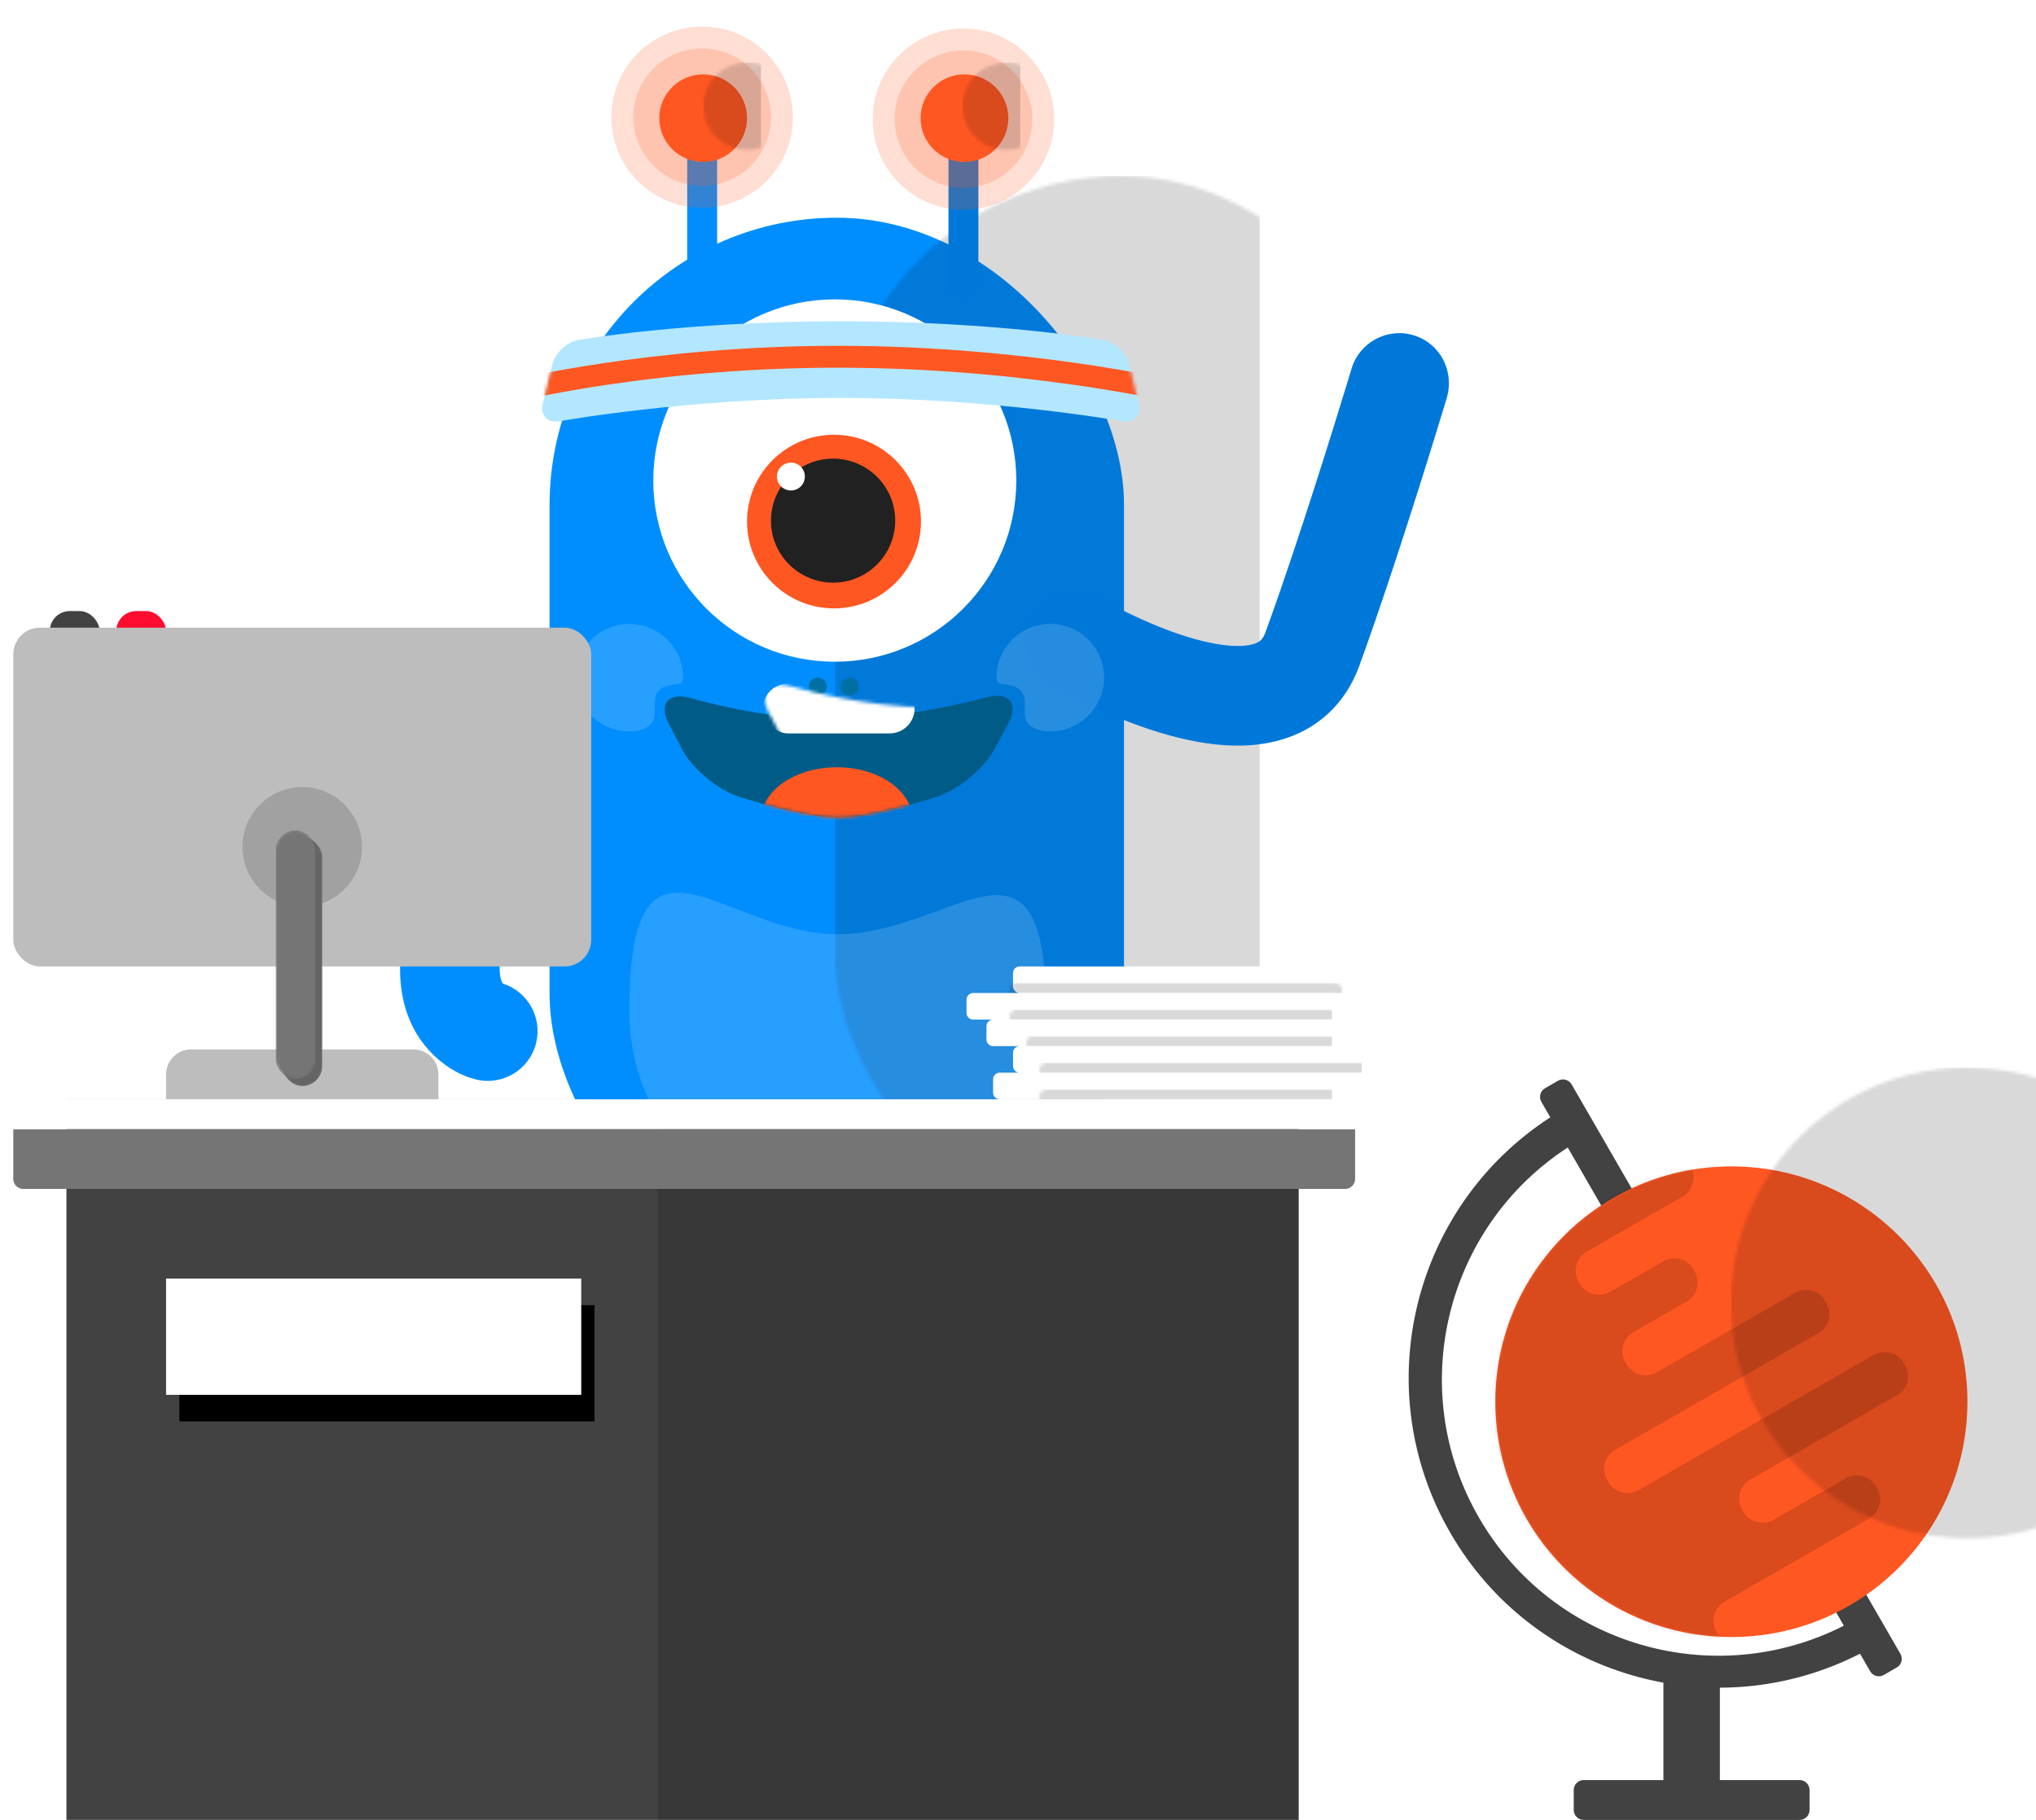 <?xml version="1.0" encoding="UTF-8"?>
<svg width="613px" height="548px" viewBox="0 0 613 548" version="1.1" xmlns="http://www.w3.org/2000/svg" xmlns:xlink="http://www.w3.org/1999/xlink">
    <!-- Generator: Sketch 42 (36781) - http://www.bohemiancoding.com/sketch -->
    <title>Illustration/ SCR02/ Avatar behind desk</title>
    <desc>Created with Sketch.</desc>
    <defs>
        <rect id="path-1" x="0" y="0" width="4449" height="1024" rx="100"></rect>
        <mask id="mask-2" maskContentUnits="userSpaceOnUse" maskUnits="objectBoundingBox" x="0" y="0" width="4449" height="1024" fill="white">
            <use xlink:href="#path-1"></use>
        </mask>
        <filter x="-50%" y="-50%" width="200%" height="200%" filterUnits="objectBoundingBox" id="filter-3">
            <feOffset dx="4" dy="8" in="SourceAlpha" result="shadowOffsetOuter1"></feOffset>
            <feColorMatrix values="0 0 0 0 0   0 0 0 0 0   0 0 0 0 0  0 0 0 0.15 0" type="matrix" in="shadowOffsetOuter1" result="shadowMatrixOuter1"></feColorMatrix>
            <feMerge>
                <feMergeNode in="shadowMatrixOuter1"></feMergeNode>
                <feMergeNode in="SourceGraphic"></feMergeNode>
            </feMerge>
        </filter>
        <rect id="path-4" x="0" y="0" width="172.951" height="320.156" rx="86.476"></rect>
        <path d="M1.748,8.682 C-1.475,2.513 1.348,-1.011 8.101,0.68 C8.101,0.68 29.426,7.195 51.345,7.195 C73.264,7.195 97.533,0.47 97.533,0.47 C104.291,-1.163 107.093,2.469 103.784,8.597 L99.711,16.139 C96.405,22.26 88.32,28.828 81.618,30.728 C81.618,30.728 62.588,36.781 52.582,36.781 C42.575,36.781 23.546,30.728 23.546,30.728 C16.858,28.792 8.821,22.216 5.601,16.054 L1.748,8.682 Z" id="path-6"></path>
        <path d="M3.238,13.005 C4.103,9.465 7.723,6.129 11.327,5.595 C11.327,5.595 43.238,9.63626586e-16 90.079,0 C136.92,0 168.843,5.597 168.843,5.597 C172.439,6.148 176.054,9.463 176.92,13.005 L179.793,24.766 C180.658,28.306 178.454,30.688 174.848,30.116 C174.848,30.116 135.719,23.082 90.079,23.082 C44.439,23.082 5.31,30.116 5.31,30.116 C1.714,30.702 -0.5,28.308 0.365,24.766 L3.238,13.005 Z" id="path-8"></path>
        <ellipse id="path-10" cx="13.212" cy="13.19" rx="13.212" ry="13.19"></ellipse>
        <ellipse id="path-12" cx="13.212" cy="13.19" rx="13.212" ry="13.19"></ellipse>
        <rect id="path-14" x="46" y="54" width="125" height="35"></rect>
        <filter x="-50%" y="-50%" width="200%" height="200%" filterUnits="objectBoundingBox" id="filter-15">
            <feOffset dx="4" dy="8" in="SourceAlpha" result="shadowOffsetOuter1"></feOffset>
            <feColorMatrix values="0 0 0 0 0   0 0 0 0 0   0 0 0 0 0  0 0 0 0.15 0" type="matrix" in="shadowOffsetOuter1"></feColorMatrix>
        </filter>
        <rect id="path-16" x="0" y="0" width="12" height="75" rx="6"></rect>
        <path d="M8,33.998 C8,32.895 8.895,32 9.998,32 L106.002,32 C107.106,32 108,32.887 108,33.998 L108,38.002 C108,39.105 107.105,40 106.002,40 L9.998,40 C8.894,40 8,39.113 8,38.002 L8,33.998 Z M14,25.998 C14,24.895 14.895,24 15.998,24 L112.002,24 C113.106,24 114,24.887 114,25.998 L114,30.002 C114,31.105 113.105,32 112.002,32 L15.998,32 C14.894,32 14,31.113 14,30.002 L14,25.998 Z M6,17.998 C6,16.895 6.895,16 7.998,16 L104.002,16 C105.106,16 106,16.887 106,17.998 L106,22.002 C106,23.105 105.105,24 104.002,24 L7.998,24 C6.894,24 6,23.113 6,22.002 L6,17.998 Z M0,9.998 C0,8.895 0.895,8 1.998,8 L98.002,8 C99.106,8 100,8.887 100,9.998 L100,14.002 C100,15.105 99.105,16 98.002,16 L1.998,16 C0.894,16 0,15.113 0,14.002 L0,9.998 Z M14,1.998 C14,0.895 14.895,0 15.998,0 L112.002,0 C113.106,0 114,0.887 114,1.998 L114,6.002 C114,7.105 113.105,8 112.002,8 L15.998,8 C14.894,8 14,7.113 14,6.002 L14,1.998 Z" id="path-18"></path>
        <filter x="-50%" y="-50%" width="200%" height="200%" filterUnits="objectBoundingBox" id="filter-20">
            <feOffset dx="4" dy="8" in="SourceAlpha" result="shadowOffsetOuter1"></feOffset>
            <feColorMatrix values="0 0 0 0 0   0 0 0 0 0   0 0 0 0 0  0 0 0 0.15 0" type="matrix" in="shadowOffsetOuter1" result="shadowMatrixOuter1"></feColorMatrix>
            <feMerge>
                <feMergeNode in="shadowMatrixOuter1"></feMergeNode>
                <feMergeNode in="SourceGraphic"></feMergeNode>
            </feMerge>
        </filter>
        <ellipse id="path-21" cx="71.067" cy="70.856" rx="71.067" ry="70.856"></ellipse>
    </defs>
    <g id="Symbols" stroke="none" stroke-width="1" fill="none" fill-rule="evenodd">
        <g id="Boxes" transform="translate(-8139, -5816)" stroke="#F6A623" stroke-width="50">
            <g id="Group-15-Copy" transform="translate(7776, 5746)">
                <use id="Rectangle-30-Copy-6" mask="url(#mask-2)" xlink:href="#path-1"></use>
            </g>
        </g>
        <g id="Illustration/-SCR02/-Avatar-behind-desk">
            <g id="Illustratie" filter="url(#filter-3)">
                <g id="Avatar/-Basic" transform="translate(116, 0)">
                    <g id="Group">
                        <g id="Body" transform="translate(45.465, 57.556)">
                            <mask id="mask-5" fill="white">
                                <use xlink:href="#path-4"></use>
                            </mask>
                            <use id="Rectangle-10" fill="#008EFF" xlink:href="#path-4"></use>
                            <rect id="Rectangle" fill-opacity="0.15" fill="#000000" mask="url(#mask-5)" x="85.875" y="-12.59" width="127.912" height="431.67"></rect>
                        </g>
                        <g id="Armen-&amp;-Benen" transform="translate(0.439, 91.318)" fill-rule="nonzero">
                            <path d="M195.908,106.839 C196.22,107.024 196.732,107.321 197.429,107.713 C198.538,108.336 199.798,109.023 201.196,109.757 C205.154,111.838 209.465,113.913 214.014,115.857 C221.837,119.202 229.565,121.821 237.036,123.434 C247.262,125.642 256.619,125.904 265.046,123.507 C276.186,120.338 284.637,112.677 288.824,101.166 C290.361,96.941 291.972,92.38 293.649,87.515 C294.856,84.016 296.092,80.372 297.356,76.596 C301.479,64.272 305.707,51.09 309.814,37.912 C311.25,33.301 312.569,29.02 313.742,25.175 C314.153,23.828 314.517,22.63 314.83,21.596 C314.939,21.233 315.035,20.916 315.116,20.647 C317.599,12.377 313.097,4.015 305.162,1.633 C297.228,-0.748 288.865,3.753 286.483,11.688 C286.313,12.253 286.221,12.559 286.114,12.912 C285.808,13.923 285.452,15.098 285.048,16.422 C283.892,20.211 282.59,24.436 281.172,28.987 C277.123,41.981 272.955,54.973 268.906,67.078 C267.671,70.769 266.463,74.327 265.288,77.736 C263.663,82.45 262.107,86.853 260.631,90.911 C259.786,93.233 258.854,94.078 256.838,94.652 C253.859,95.499 249.197,95.369 243.369,94.11 C237.979,92.946 231.999,90.919 225.806,88.272 C222.04,86.662 218.44,84.929 215.152,83.201 C214.014,82.603 213.002,82.052 212.136,81.565 C211.648,81.29 211.338,81.111 211.223,81.042 C204.099,76.813 194.896,79.16 190.667,86.283 C186.438,93.407 188.784,102.61 195.908,106.839 Z" id="Path-4" fill="#0078D9"></path>
                            <path d="M30.714,196.426 C30.48,195.981 30.275,195.342 30.14,194.413 C29.638,190.972 30.374,185.736 33.003,178.507 C34.651,173.977 36.673,169.083 39.031,163.883 C41.786,157.808 44.96,151.403 48.47,144.773 C53.163,135.911 58.208,127.107 63.253,118.787 C65.017,115.876 66.653,113.239 68.116,110.925 C68.624,110.122 69.073,109.419 69.457,108.822 C69.68,108.474 69.829,108.246 69.896,108.143 C74.428,101.208 72.481,91.913 65.547,87.38 C58.613,82.848 49.317,84.795 44.784,91.729 C44.399,92.319 43.71,93.389 42.761,94.889 C41.2,97.358 39.465,100.156 37.599,103.234 C32.272,112.02 26.945,121.316 21.958,130.734 C18.176,137.877 14.734,144.823 11.71,151.492 C9.05,157.357 6.738,162.953 4.81,168.252 C-3.357,190.705 -0.836,208.003 10.389,218.64 C14.656,222.684 19.098,224.808 22.865,225.725 C30.914,227.685 39.028,222.749 40.987,214.7 C42.858,207.018 38.447,199.277 31.044,196.883 C30.928,196.773 30.829,196.644 30.714,196.426 Z" id="Path-4-Copy" fill="#008EFF"></path>
                            <path d="M98.068,362.316 C97.746,362.053 96.894,361.288 95.693,360.078 C93.578,357.949 91.444,355.479 89.467,352.741 C81.679,341.961 78.856,330.979 82.849,319.999 C83.118,319.261 83.388,318.529 83.66,317.802 C88.464,304.962 93.555,294.475 98.573,286.189 C100.264,283.395 101.802,281.098 103.142,279.276 C103.574,278.688 103.94,278.212 104.235,277.847 C109.815,271.465 109.191,261.988 102.962,256.528 C96.732,251.067 87.255,251.691 81.794,257.92 C81.147,258.658 80.192,259.846 78.974,261.502 C77.106,264.042 75.069,267.086 72.911,270.649 C66.931,280.526 61.023,292.695 55.562,307.289 C55.259,308.101 54.957,308.92 54.657,309.744 C50.359,321.56 50.008,333.504 52.985,345.081 C55.325,354.182 59.576,362.595 65.148,370.309 C68.098,374.392 71.244,378.034 74.408,381.22 C75.537,382.356 76.599,383.364 77.575,384.241 C78.214,384.815 78.721,385.249 79.073,385.537 C85.485,390.782 94.935,389.836 100.181,383.424 C105.426,377.012 104.48,367.562 98.068,362.316 Z" id="Path-4-Copy-2" fill="#008EFF"></path>
                            <path d="M181.675,386.362 C182.025,386.052 182.543,385.575 183.206,384.935 C184.229,383.948 185.348,382.814 186.538,381.538 C189.887,377.95 193.219,373.88 196.344,369.363 C208.817,351.329 214.686,331.461 209.378,310.834 C208.093,305.838 206.721,301.096 205.273,296.605 C201.773,285.753 197.968,276.749 194.089,269.472 C192.666,266.802 191.312,264.516 190.055,262.599 C189.204,261.3 188.51,260.338 188.003,259.697 C182.861,253.202 173.427,252.104 166.932,257.245 C160.436,262.387 159.338,271.821 164.48,278.316 C164.547,278.421 164.733,278.692 164.963,279.043 C165.724,280.204 166.618,281.711 167.615,283.583 C170.653,289.282 173.764,296.644 176.72,305.812 C177.983,309.729 179.188,313.893 180.325,318.31 C183.101,329.1 179.662,340.743 171.671,352.297 C169.427,355.541 167.008,358.495 164.605,361.07 C163.783,361.951 163.032,362.713 162.378,363.344 C162.034,363.675 161.833,363.86 161.8,363.89 C155.594,369.378 155.013,378.858 160.501,385.063 C165.99,391.269 175.469,391.85 181.675,386.362 Z" id="Path-4-Copy-3" fill="#0078D9"></path>
                        </g>
                        <g id="Oog" transform="translate(76.693, 82.137)">
                            <ellipse id="Oval-19" fill="#FFFFFF" cx="54.648" cy="54.558" rx="54.648" ry="54.558"></ellipse>
                            <ellipse id="Oval-19" fill="#FF5722" cx="54.41" cy="66.911" rx="26.185" ry="26.142"></ellipse>
                            <ellipse id="Oval-19" fill="#212121" cx="54.135" cy="66.637" rx="18.704" ry="18.673"></ellipse>
                            <ellipse id="Oval-19" fill="#FFFFFF" cx="41.436" cy="53.359" rx="4.204" ry="4.197"></ellipse>
                        </g>
                        <ellipse id="Oval-2" fill="#006FA3" cx="126.236" cy="198.748" rx="2.702" ry="2.698"></ellipse>
                        <ellipse id="Oval-2-Copy" fill="#006FA3" cx="135.844" cy="198.748" rx="2.702" ry="2.698"></ellipse>
                        <g id="Mond" transform="translate(79.695, 201.446)">
                            <mask id="mask-7" fill="white">
                                <use xlink:href="#path-6"></use>
                            </mask>
                            <use id="Rectangle-11" fill="#005C87" xlink:href="#path-6"></use>
                            <ellipse id="Oval-18" fill="#FF5722" mask="url(#mask-7)" cx="52.246" cy="37.471" rx="22.82" ry="15.888"></ellipse>
                            <rect id="Rectangle-12" fill="#FFFFFF" mask="url(#mask-7)" x="30.026" y="-3.597" width="45.64" height="14.989" rx="7.494"></rect>
                        </g>
                        <path d="M132.241,359.332 C166.9,359.332 194.996,331.281 194.996,296.68 C194.996,234.989 166.9,273.297 132.241,273.297 C97.583,273.297 69.486,233.19 69.486,296.68 C69.486,331.285 97.583,359.332 132.241,359.332 Z" id="Oval-20" fill-opacity="0.15" fill="#FFFFFF"></path>
                        <ellipse id="Oval-4" fill="#268CDE" cx="130.74" cy="334.545" rx="7.807" ry="7.794"></ellipse>
                        <g id="Band" transform="translate(43.063, 88.732)">
                            <mask id="mask-9" fill="white">
                                <use xlink:href="#path-8"></use>
                            </mask>
                            <use id="Rectangle-13" fill="#B3E7FF" xlink:href="#path-8"></use>
                            <path d="M-3.43,20.202 L-8.01,24.285 C-7.95,24.269 -7.809,24.235 -7.589,24.183 C-7.21,24.092 -6.755,23.986 -6.226,23.866 C-5.738,23.754 -5.221,23.639 -4.676,23.519 L-3.43,20.202 Z M189.008,24.204 C189.246,24.258 189.401,24.293 189.47,24.309 L187.428,23.452 L188.401,24.07 C188.62,24.118 188.822,24.163 189.008,24.204 Z M207.245,36.042 L204.184,30.471 L204.184,34.098 L207.245,36.042 Z M-0.836,22.709 C5.087,21.502 11.894,20.293 19.476,19.163 C41.174,15.93 64.696,13.989 89.178,13.989 C113.67,13.989 137.77,15.932 160.42,19.169 C168.341,20.301 175.51,21.513 181.795,22.723 C183.986,23.144 185.907,23.535 187.542,23.884 C187.851,23.951 188.138,24.013 188.401,24.07 L204.184,34.098 L204.184,44.705 L210.784,44.86 L210.784,30.471 L190.967,17.881 C190.967,17.881 145.928,7.389 89.178,7.389 C32.428,7.389 -9.608,17.881 -9.608,17.881 L-17.716,39.465 L-10.727,39.63 L-4.676,23.519 C-3.519,23.266 -2.238,22.994 -0.836,22.709 Z M204.184,30.471 L207.245,36.042 L204.184,34.098 L204.184,30.471 Z M189.008,24.204 C189.246,24.258 189.401,24.293 189.47,24.309 L187.428,23.452 L188.401,24.07 C188.62,24.118 188.822,24.163 189.008,24.204 Z M-3.43,20.202 L-8.01,24.285 C-7.95,24.269 -7.809,24.235 -7.589,24.183 C-7.21,24.092 -6.755,23.986 -6.226,23.866 C-5.738,23.754 -5.221,23.639 -4.676,23.519 L-3.43,20.202 Z M204.184,44.705 L210.784,44.86 L210.784,30.471 L190.967,17.881 C190.967,17.881 145.928,7.389 89.178,7.389 C32.428,7.389 -9.608,17.881 -9.608,17.881 L-17.716,39.465 L-10.727,39.63 L-4.676,23.519 C-3.519,23.266 -2.238,22.994 -0.836,22.709 C5.087,21.502 11.894,20.293 19.476,19.163 C41.174,15.93 64.696,13.989 89.178,13.989 C113.67,13.989 137.77,15.932 160.42,19.169 C168.341,20.301 175.51,21.513 181.795,22.723 C183.986,23.144 185.907,23.535 187.542,23.884 C187.851,23.951 188.138,24.013 188.401,24.07 L204.184,34.098 L204.184,44.705 Z" id="Rectangle-13" fill="#FF5722" fill-rule="nonzero" mask="url(#mask-9)"></path>
                        </g>
                        <g id="Voelsprieten" transform="translate(64.081, 0)">
                            <rect id="Rectangle-14" fill="#008EFF" x="22.82" y="35.373" width="9.008" height="46.165" rx="4.504"></rect>
                            <rect id="Rectangle-14-Copy" fill="#0078D9" x="101.489" y="35.373" width="9.008" height="46.165" rx="4.504"></rect>
                            <ellipse id="Oval" fill="#FF5722" opacity="0.197" cx="27.324" cy="27.279" rx="20.718" ry="20.684"></ellipse>
                            <ellipse id="Oval-Copy-2" fill="#FF5722" opacity="0.197" cx="105.993" cy="27.879" rx="20.718" ry="20.684"></ellipse>
                            <ellipse id="Oval" fill="#FF5722" opacity="0.197" cx="27.324" cy="27.279" rx="27.324" ry="27.279"></ellipse>
                            <ellipse id="Oval-Copy-3" fill="#FF5722" opacity="0.197" cx="105.993" cy="27.879" rx="27.324" ry="27.279"></ellipse>
                            <g id="Group-3" transform="translate(14.413, 14.389)">
                                <mask id="mask-11" fill="white">
                                    <use xlink:href="#path-10"></use>
                                </mask>
                                <use id="Oval" fill="#FF5722" xlink:href="#path-10"></use>
                                <rect id="Rectangle-2" fill-opacity="0.15" fill="#000000" mask="url(#mask-11)" x="13.212" y="-3.597" width="17.415" height="32.975"></rect>
                            </g>
                            <g id="Group-4" transform="translate(93.081, 14.389)">
                                <mask id="mask-13" fill="white">
                                    <use xlink:href="#path-12"></use>
                                </mask>
                                <use id="Oval-Copy" fill="#FF5722" xlink:href="#path-12"></use>
                                <rect id="Rectangle-2" fill-opacity="0.15" fill="#000000" mask="url(#mask-13)" x="12.611" y="-3.597" width="17.415" height="32.975"></rect>
                            </g>
                        </g>
                        <path d="M69.486,212.238 C72.234,212.238 75.615,211.46 76.693,208.941 C77.77,206.421 76.458,202.484 77.894,200.547 C80.847,196.562 85.7,199.653 85.7,196.05 C85.7,187.11 78.441,179.863 69.486,179.863 C60.531,179.863 53.272,187.11 53.272,196.05 C53.272,204.991 60.531,212.238 69.486,212.238 Z" id="Oval-21" fill-opacity="0.15" fill="#FFFFFF"></path>
                        <path d="M196.197,212.238 C198.945,212.238 202.326,211.46 203.403,208.941 C204.481,206.421 203.169,202.484 204.604,200.547 C207.558,196.562 212.411,199.653 212.411,196.05 C212.411,187.11 205.152,179.863 196.197,179.863 C187.242,179.863 179.983,187.11 179.983,196.05 C179.983,204.991 187.242,212.238 196.197,212.238 Z" id="Oval-21-Copy" fill-opacity="0.15" fill="#FFFFFF" transform="translate(196.197, 196.05) scale(-1, 1) translate(-196.197, -196.05) "></path>
                    </g>
                </g>
                <g id="Bureau" transform="translate(0, 323)">
                    <g id="Group" transform="translate(16, 0)">
                        <rect id="Rectangle-10" fill="#424242" x="0" y="0" width="371" height="225"></rect>
                        <polygon id="Rectangle-10" fill-opacity="0.15" fill="#000000" points="178 0 371 0 371 225 178 225"></polygon>
                    </g>
                    <path d="M2.84217094e-14,9 L404,9 L404,24.007 C404,25.66 402.655,27 401.009,27 L2.991,27 C1.339,27 2.84217094e-14,25.647 2.84217094e-14,24.007 L2.84217094e-14,9 Z" id="Rectangle-10" fill="#757575"></path>
                    <path d="M0,2.997 C0,1.342 1.345,0 2.991,0 L401.009,0 C402.661,0 404,1.347 404,2.997 L404,9 L0,9 L0,2.997 Z" id="Rectangle-10" fill="#FFFFFF"></path>
                    <g id="Rectangle-11">
                        <use fill="black" fill-opacity="1" filter="url(#filter-15)" xlink:href="#path-14"></use>
                        <use fill="#FFFFFF" fill-rule="evenodd" xlink:href="#path-14"></use>
                    </g>
                </g>
                <g id="PC" transform="translate(0, 176)">
                    <path d="M46,139.5 C46,135.358 49.367,132 53.494,132 L120.506,132 C124.645,132 128,135.366 128,139.5 L128,147 L46,147 L46,139.5 Z" id="Rectangle-12" fill="#BDBDBD"></path>
                    <rect id="Rectangle-15" fill="#FF0D30" x="31" y="0" width="15" height="12" rx="6"></rect>
                    <rect id="Rectangle-15-Copy" fill="#424242" x="11" y="0" width="15" height="12" rx="6"></rect>
                    <g id="Group-3" transform="translate(0, 5)" fill="#BDBDBD">
                        <rect id="Rectangle-13" x="0" y="0" width="174" height="102" rx="8"></rect>
                    </g>
                    <ellipse id="Oval" fill-opacity="0.15" fill="#000000" cx="87" cy="71" rx="18" ry="18"></ellipse>
                    <g id="Group-2" transform="translate(81, 68)">
                        <mask id="mask-17" fill="white">
                            <use xlink:href="#path-16"></use>
                        </mask>
                        <use id="Rectangle-14" fill="#757575" xlink:href="#path-16"></use>
                        <rect id="Rectangle-14" fill-opacity="0.15" fill="#000000" mask="url(#mask-17)" x="0" y="0" width="12" height="75" rx="6"></rect>
                        <rect id="Rectangle-14" fill="#757575" mask="url(#mask-17)" x="-2" y="-2" width="12" height="75" rx="6"></rect>
                    </g>
                </g>
                <g id="Paper" transform="translate(287, 283)">
                    <g>
                        <mask id="mask-19" fill="white">
                            <use xlink:href="#path-18"></use>
                        </mask>
                        <use id="Combined-Shape" fill="#FFFFFF" xlink:href="#path-18"></use>
                        <rect id="Rectangle" fill-opacity="0.15" fill="#000000" mask="url(#mask-19)" x="8" y="37" width="102" height="3"></rect>
                        <rect id="Rectangle" fill-opacity="0.15" fill="#000000" mask="url(#mask-19)" x="8" y="29" width="111" height="3"></rect>
                        <rect id="Rectangle" fill-opacity="0.15" fill="#000000" mask="url(#mask-19)" x="4" y="21" width="106" height="3"></rect>
                        <rect id="Rectangle" fill-opacity="0.15" fill="#000000" mask="url(#mask-19)" x="-1" y="13" width="111" height="3"></rect>
                        <rect id="Rectangle" fill-opacity="0.15" fill="#000000" mask="url(#mask-19)" x="-1" y="5" width="120" height="3"></rect>
                    </g>
                    <g id="Paper-Copy-3" transform="translate(14, 26)"></g>
                    <g id="Paper-Copy-4" transform="translate(6, 22)"></g>
                    <g id="Paper-Copy-5" transform="translate(10, 18)"></g>
                    <g id="Paper-Copy-6" transform="translate(0, 14)"></g>
                    <g id="Paper-Copy-7" transform="translate(17, 10)"></g>
                    <g id="Paper-Copy-8" transform="translate(14, 6)"></g>
                    <g id="Paper-Copy-9" transform="translate(14, 2)"></g>
                </g>
            </g>
            <g id="Globe" transform="translate(385, 323)">
                <path d="M115.821,213 L91.826,213 C90.16,213 88.821,214.342 88.821,215.997 L88.821,222.003 C88.821,223.658 90.166,225 91.826,225 L156.815,225 C158.482,225 159.821,223.658 159.821,222.003 L159.821,215.997 C159.821,214.342 158.475,213 156.815,213 L132.821,213 L132.821,180 L115.821,180 L115.821,213 Z" id="Combined-Shape" fill="#424242"></path>
                <g id="Group" transform="translate(95.122, 113.835) rotate(-300) translate(-95.122, -113.835) translate(-6.878, 63.835)" fill="#424242">
                    <path d="M8.375,11.369 L3.002,11.369 C1.344,11.369 -1.42108547e-14,10.026 -1.42108547e-14,8.37 L-1.42108547e-14,3.853 C-1.42108547e-14,2.196 1.343,0.853 3.002,0.853 L200.998,0.853 C202.656,0.853 204,2.196 204,3.853 L204,8.37 C204,10.026 202.657,11.369 200.998,11.369 L194.875,11.369 C192.339,60.746 151.559,100 101.625,100 C51.691,100 10.911,60.746 8.375,11.369 Z M185.13,11.369 L18.87,11.369 C21.207,55.319 57.532,90.236 102,90.236 C146.468,90.236 182.793,55.319 185.13,11.369 Z" id="Combined-Shape"></path>
                </g>
                <g id="Elements/-Planet" transform="translate(53, 12)">
                    <g id="Group-2" filter="url(#filter-20)" transform="translate(8.216, 8.216)">
                        <g id="Group-3">
                            <g id="Group-5">
                                <mask id="mask-22" fill="white">
                                    <use xlink:href="#path-21"></use>
                                </mask>
                                <use id="Oval-22" fill="#FF5722" xlink:href="#path-21"></use>
                                <path d="M32.461,168.224 L-37.809,47.054 L49.309,-3.02 C52.494,-4.851 56.566,-3.765 58.404,-0.596 L58.775,0.043 C60.613,3.213 59.527,7.263 56.336,9.097 L27.512,25.664 C24.329,27.494 23.236,31.547 25.073,34.715 L25.443,35.353 C27.28,38.521 31.351,39.605 34.535,37.775 L50.551,28.578 C53.736,26.747 57.809,27.833 59.647,31.002 L60.017,31.641 C61.855,34.811 60.769,38.861 57.578,40.695 L41.566,49.898 C38.378,51.731 37.29,55.781 39.127,58.949 L39.497,59.587 C41.334,62.755 45.405,63.839 48.589,62.009 L90.229,38.083 C93.414,36.253 97.486,37.339 99.324,40.508 L99.694,41.147 C101.532,44.317 100.446,48.367 97.256,50.2 L36.086,85.36 C32.895,87.194 31.806,91.246 33.645,94.416 L34.015,95.054 C35.853,98.224 39.927,99.309 43.113,97.477 L113.891,56.795 C117.076,54.964 121.148,56.05 122.987,59.219 L123.357,59.858 C125.195,63.028 124.109,67.078 120.918,68.912 L76.404,94.509 C73.468,96.414 72.506,100.305 74.283,103.369 L74.653,104.008 C76.43,107.072 80.293,108.191 83.422,106.609 L105.524,93.916 C108.71,92.085 112.782,93.171 114.62,96.34 L114.99,96.979 C116.829,100.148 115.743,104.199 112.551,106.033 L68.989,131.072 C65.815,132.897 64.719,136.952 66.557,140.122 L66.927,140.761 C68.765,143.93 72.835,145.017 76.016,143.189 L86.748,137.02 L32.461,168.224 Z" id="Combined-Shape" fill-opacity="0.15" fill="#000000" mask="url(#mask-22)"></path>
                                <rect id="Rectangle-4" fill-opacity="0.15" fill="#000000" mask="url(#mask-22)" x="70.951" y="-29.741" width="113.894" height="201.682"></rect>
                            </g>
                        </g>
                    </g>
                </g>
            </g>
        </g>
    </g>
</svg>